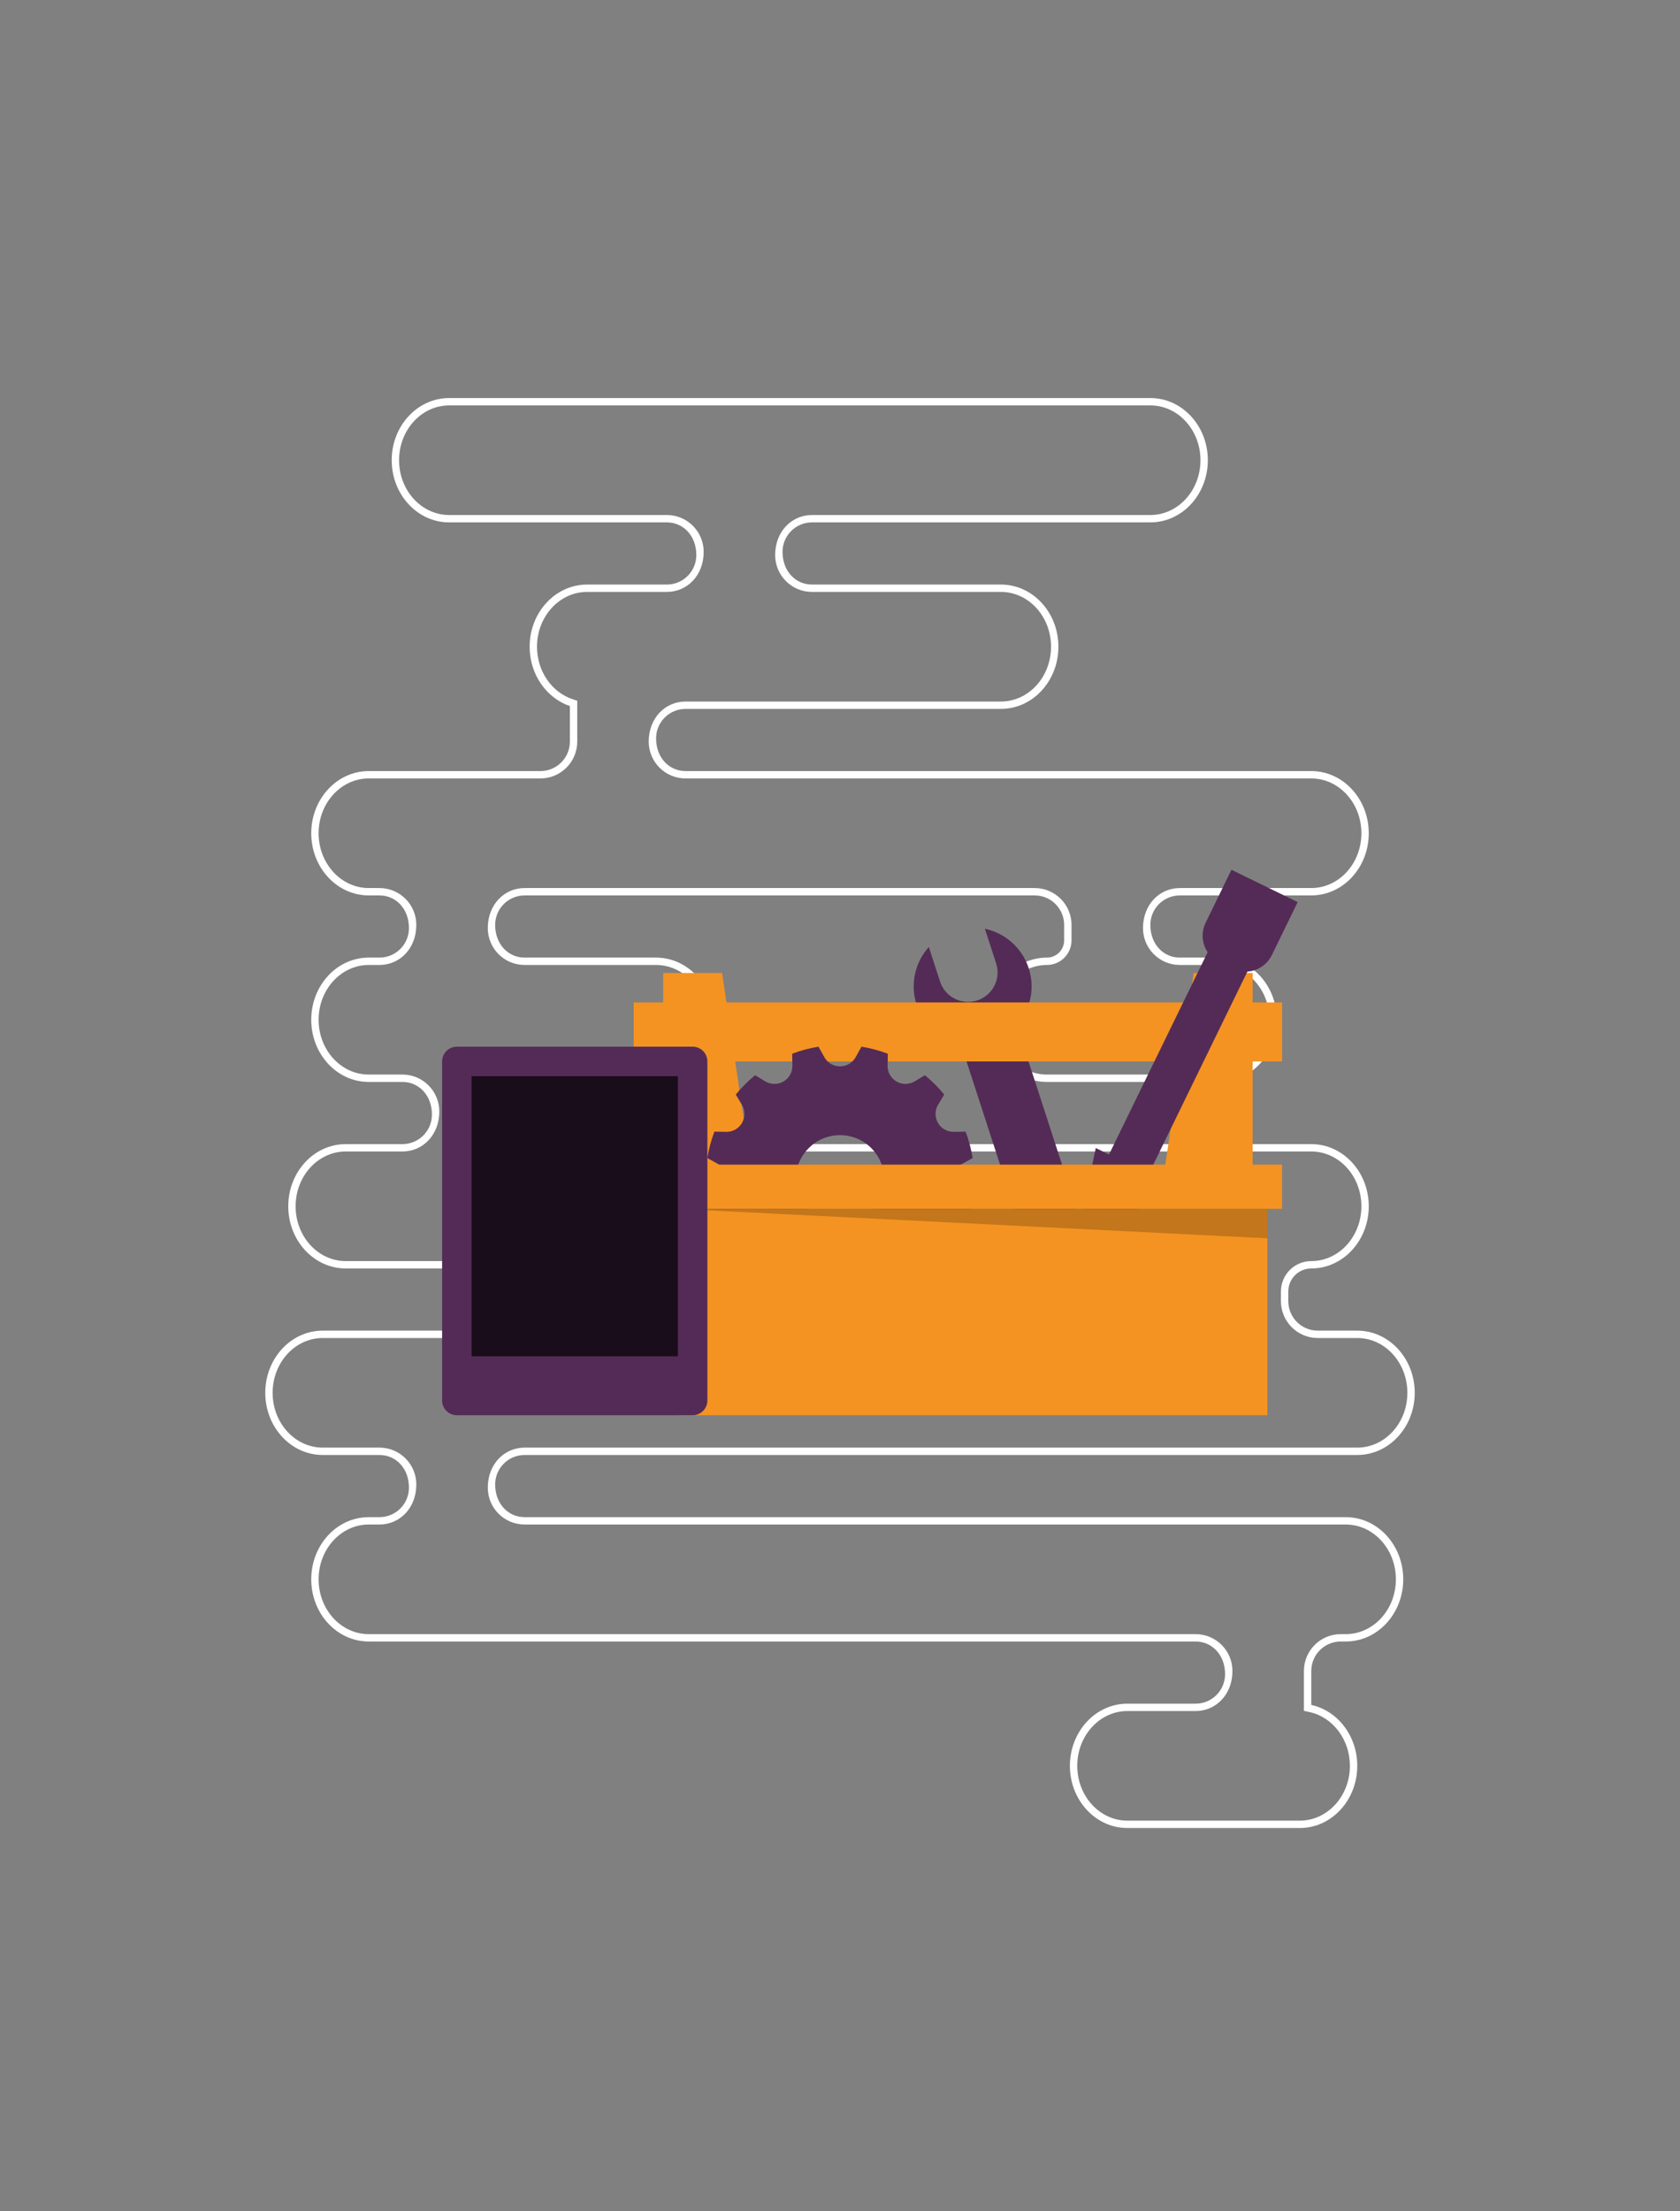 <?xml version="1.0" encoding="UTF-8"?>
<svg width="114px" height="150px" viewBox="0 0 114 150" version="1.1" xmlns="http://www.w3.org/2000/svg" xmlns:xlink="http://www.w3.org/1999/xlink">
    <rect x="0" y="0" width="114" height="150" fill="#808080" stroke="none"/>
    <!-- Generator: Sketch 46.2 (44496) - http://www.bohemiancoding.com/sketch -->
    <title>tasks</title>
    <desc>Created with Sketch.</desc>
    <defs></defs>
    <g id="v4-pages" stroke="none" stroke-width="1" fill="none" fill-rule="evenodd">
        <g id="tasks">
            <path d="M25.02,110.848 L81.13,110.848 C82.511,110.848 83.63,111.967 83.63,113.348 C83.63,114.946 82.511,116.065 81.13,116.065 L76.5,116.065 C74.631,116.065 73.1,117.721 73.1,119.783 C73.1,121.844 74.631,123.5 76.5,123.5 L88.2,123.5 C90.069,123.5 91.6,121.844 91.6,119.783 C91.6,117.998 90.442,116.482 88.873,116.138 L88.48,116.052 L88.48,113.348 C88.48,111.967 89.599,110.848 90.98,110.848 L91.32,110.848 C93.189,110.848 94.72,109.192 94.72,107.13 C94.72,105.069 93.189,103.413 91.32,103.413 L35.6,103.413 C34.219,103.413 33.1,102.294 33.1,100.913 C33.1,99.315 34.219,98.196 35.6,98.196 L92.1,98.196 C93.969,98.196 95.5,96.54 95.5,94.478 C95.5,92.417 93.969,90.761 92.1,90.761 L89.42,90.761 C88.039,90.761 86.92,89.642 86.92,88.261 L86.92,87.603 C86.92,86.466 87.842,85.543 88.98,85.543 C90.849,85.543 92.38,83.888 92.38,81.826 C92.38,79.765 90.849,78.109 88.98,78.109 L37.16,78.109 C35.779,78.109 34.66,76.989 34.66,75.609 C34.66,74.011 35.779,72.891 37.16,72.891 L44.52,72.891 C46.389,72.891 47.92,71.235 47.92,69.174 C47.92,67.112 46.389,65.457 44.52,65.457 L35.6,65.457 C34.219,65.457 33.1,64.337 33.1,62.957 C33.1,61.358 34.219,60.239 35.6,60.239 L70.21,60.239 C71.591,60.239 72.71,61.358 72.71,62.739 L72.71,63.787 C72.71,64.709 71.962,65.457 71.04,65.457 C69.171,65.457 67.64,67.112 67.64,69.174 C67.64,71.235 69.171,72.891 71.04,72.891 L82.74,72.891 C84.609,72.891 86.14,71.235 86.14,69.174 C86.14,67.112 84.609,65.457 82.74,65.457 L80.06,65.457 C78.679,65.457 77.56,64.337 77.56,62.957 C77.56,61.358 78.679,60.239 80.06,60.239 L88.98,60.239 C90.849,60.239 92.38,58.583 92.38,56.522 C92.38,54.46 90.849,52.804 88.98,52.804 L46.52,52.804 C45.139,52.804 44.02,51.685 44.02,50.304 C44.02,48.706 45.139,47.587 46.52,47.587 L67.92,47.587 C69.789,47.587 71.32,45.931 71.32,43.87 C71.32,41.808 69.789,40.152 67.92,40.152 L55.1,40.152 C53.719,40.152 52.6,39.033 52.6,37.652 C52.6,36.054 53.719,34.935 55.1,34.935 L78.06,34.935 C79.929,34.935 81.46,33.279 81.46,31.217 C81.46,29.156 79.929,27.5 78.06,27.5 L30.48,27.5 C28.611,27.5 27.08,29.156 27.08,31.217 C27.08,33.279 28.611,34.935 30.48,34.935 L45.25,34.935 C46.631,34.935 47.75,36.054 47.75,37.435 C47.75,39.033 46.631,40.152 45.25,40.152 L39.84,40.152 C37.971,40.152 36.44,41.808 36.44,43.87 C36.44,45.514 37.425,46.943 38.831,47.42 L39.17,47.536 L39.17,50.304 C39.17,51.685 38.051,52.804 36.67,52.804 L25.02,52.804 C23.151,52.804 21.62,54.46 21.62,56.522 C21.62,58.583 23.151,60.239 25.02,60.239 L25.75,60.239 C27.131,60.239 28.25,61.358 28.25,62.739 C28.25,64.337 27.131,65.457 25.75,65.457 L25.02,65.457 C23.151,65.457 21.62,67.112 21.62,69.174 C21.62,71.235 23.151,72.891 25.02,72.891 L27.31,72.891 C28.691,72.891 29.81,74.011 29.81,75.391 C29.81,76.989 28.691,78.109 27.31,78.109 L23.46,78.109 C21.591,78.109 20.06,79.765 20.06,81.826 C20.06,83.888 21.591,85.543 23.46,85.543 L79.57,85.543 C80.951,85.543 82.07,86.663 82.07,88.043 C82.07,89.642 80.951,90.761 79.57,90.761 L21.9,90.761 C20.031,90.761 18.5,92.417 18.5,94.478 C18.5,96.54 20.031,98.196 21.9,98.196 L25.75,98.196 C27.131,98.196 28.25,99.315 28.25,100.696 C28.25,102.294 27.131,103.413 25.75,103.413 L25.02,103.413 C23.151,103.413 21.62,105.069 21.62,107.13 C21.62,109.192 23.151,110.848 25.02,110.848 Z M25.02,111.348 C22.866,111.348 21.12,109.46 21.12,107.13 C21.12,104.801 22.866,102.913 25.02,102.913 L25.75,102.913 C26.855,102.913 27.75,102.018 27.75,100.913 C27.75,99.591 26.855,98.696 25.75,98.696 L21.9,98.696 C19.746,98.696 18,96.807 18,94.478 C18,92.149 19.746,90.261 21.9,90.261 L79.57,90.261 C80.675,90.261 81.57,89.365 81.57,88.261 C81.57,86.939 80.675,86.043 79.57,86.043 L23.46,86.043 C21.306,86.043 19.56,84.155 19.56,81.826 C19.56,79.497 21.306,77.609 23.46,77.609 L27.31,77.609 C28.415,77.609 29.31,76.713 29.31,75.609 C29.31,74.287 28.415,73.391 27.31,73.391 L25.02,73.391 C22.866,73.391 21.12,71.503 21.12,69.174 C21.12,66.845 22.866,64.957 25.02,64.957 L25.75,64.957 C26.855,64.957 27.75,64.061 27.75,62.957 C27.75,61.635 26.855,60.739 25.75,60.739 L25.02,60.739 C22.866,60.739 21.12,58.851 21.12,56.522 C21.12,54.193 22.866,52.304 25.02,52.304 L36.67,52.304 C37.775,52.304 38.67,51.409 38.67,50.304 L38.67,47.894 C37.088,47.356 35.94,45.758 35.94,43.87 C35.94,41.54 37.686,39.652 39.84,39.652 L45.25,39.652 C46.355,39.652 47.25,38.757 47.25,37.652 C47.25,36.33 46.355,35.435 45.25,35.435 L30.48,35.435 C28.326,35.435 26.58,33.547 26.58,31.217 C26.58,28.888 28.326,27 30.48,27 L78.06,27 C80.214,27 81.96,28.888 81.96,31.217 C81.96,33.547 80.214,35.435 78.06,35.435 L55.1,35.435 C53.995,35.435 53.1,36.33 53.1,37.435 C53.1,38.757 53.995,39.652 55.1,39.652 L67.92,39.652 C70.074,39.652 71.82,41.54 71.82,43.87 C71.82,46.199 70.074,48.087 67.92,48.087 L46.52,48.087 C45.415,48.087 44.52,48.982 44.52,50.087 C44.52,51.409 45.415,52.304 46.52,52.304 L88.98,52.304 C91.134,52.304 92.88,54.193 92.88,56.522 C92.88,58.851 91.134,60.739 88.98,60.739 L80.06,60.739 C78.955,60.739 78.06,61.635 78.06,62.739 C78.06,64.061 78.955,64.957 80.06,64.957 L82.74,64.957 C84.894,64.957 86.64,66.845 86.64,69.174 C86.64,71.503 84.894,73.391 82.74,73.391 L71.04,73.391 C68.886,73.391 67.14,71.503 67.14,69.174 C67.14,66.845 68.886,64.957 71.04,64.957 C71.686,64.957 72.21,64.433 72.21,63.787 L72.21,62.739 C72.21,61.635 71.315,60.739 70.21,60.739 L35.6,60.739 C34.495,60.739 33.6,61.635 33.6,62.739 C33.6,64.061 34.495,64.957 35.6,64.957 L44.52,64.957 C46.674,64.957 48.42,66.845 48.42,69.174 C48.42,71.503 46.674,73.391 44.52,73.391 L37.16,73.391 C36.055,73.391 35.16,74.287 35.16,75.391 C35.16,76.713 36.055,77.609 37.16,77.609 L88.98,77.609 C91.134,77.609 92.88,79.497 92.88,81.826 C92.88,84.155 91.134,86.043 88.98,86.043 C88.118,86.043 87.42,86.742 87.42,87.603 L87.42,88.261 C87.42,89.365 88.315,90.261 89.42,90.261 L92.1,90.261 C94.254,90.261 96,92.149 96,94.478 C96,96.807 94.254,98.696 92.1,98.696 L35.6,98.696 C34.495,98.696 33.6,99.591 33.6,100.696 C33.6,102.018 34.495,102.913 35.6,102.913 L91.32,102.913 C93.474,102.913 95.22,104.801 95.22,107.13 C95.22,109.46 93.474,111.348 91.32,111.348 L90.98,111.348 C89.875,111.348 88.98,112.243 88.98,113.348 L88.98,115.65 C90.76,116.04 92.1,117.742 92.1,119.783 C92.1,122.112 90.354,124 88.2,124 L76.5,124 C74.346,124 72.6,122.112 72.6,119.783 C72.6,117.453 74.346,115.565 76.5,115.565 L81.13,115.565 C82.235,115.565 83.13,114.67 83.13,113.565 C83.13,112.243 82.235,111.348 81.13,111.348 L25.02,111.348 Z" id="fog" fill="#FFFFFF" fill-rule="nonzero"></path>
            <path d="M76.734,93.363 C77.657,92.336 78.023,90.858 77.565,89.45 C77.108,88.042 75.943,87.061 74.592,86.773 L69,69.561 C69.904,68.535 70.258,67.072 69.805,65.677 C69.348,64.269 68.183,63.288 66.832,63 L67.594,65.344 C67.936,66.395 67.361,67.523 66.31,67.864 C65.26,68.206 64.131,67.631 63.79,66.58 L63.028,64.236 C62.105,65.263 61.739,66.741 62.197,68.149 C62.659,69.571 63.841,70.557 65.208,70.835 L70.788,88.009 C69.865,89.036 69.499,90.514 69.957,91.922 C70.414,93.33 71.579,94.311 72.93,94.599 L72.168,92.255 C71.827,91.205 72.401,90.076 73.452,89.735 C74.502,89.394 75.631,89.969 75.972,91.019 L76.734,93.363 L76.734,93.363 Z" id="wrench" fill="#542B56"></path>
            <g id="handle" transform="translate(43, 66)" fill="#F49322">
                <rect id="Rectangle-3" x="0" y="2" width="44" height="4"></rect>
                <polygon id="Rectangle-30" points="2 0 6 0 8 13.5 2 13.5"></polygon>
                <polygon id="Rectangle-30" transform="translate(39, 6.75) scale(-1, 1) translate(-39, -6.75) " points="36 0 40 0 42 13.5 36 13.5"></polygon>
            </g>
            <path d="M77.952,79.628 L84.644,65.906 C85.333,65.857 85.978,65.452 86.303,64.787 L88.056,61.192 L83.562,59 L81.809,62.595 C81.484,63.261 81.562,64.018 81.948,64.591 L75.255,78.313 L74.356,77.875 L73.53,81.774 L68,90.907 L72.494,93.099 L76.286,83.118 L78.85,80.067 L77.952,79.628 Z" id="driver" fill="#542B56"></path>
            <path d="M55.547,89 C54.927,88.901 54.328,88.739 53.756,88.521 L53.769,87.717 C53.781,87.046 53.246,86.493 52.575,86.482 C52.348,86.478 52.125,86.538 51.93,86.655 L51.242,87.066 C50.762,86.674 50.323,86.235 49.931,85.754 L50.341,85.072 C50.686,84.496 50.5,83.749 49.924,83.404 C49.73,83.287 49.506,83.227 49.279,83.231 L48.48,83.244 C48.262,82.672 48.1,82.072 48.001,81.452 L48.696,81.066 C49.283,80.74 49.495,80.001 49.169,79.414 C49.059,79.215 48.895,79.051 48.696,78.941 L48,78.554 C48.099,77.934 48.26,77.334 48.477,76.763 L49.279,76.776 C49.95,76.787 50.503,76.252 50.514,75.581 C50.518,75.353 50.458,75.13 50.341,74.935 L49.929,74.248 C50.319,73.768 50.758,73.329 51.237,72.937 L51.93,73.352 C52.506,73.697 53.252,73.51 53.597,72.934 C53.713,72.739 53.773,72.516 53.769,72.289 L53.756,71.478 C54.326,71.261 54.924,71.099 55.543,71 L55.938,71.711 C56.264,72.297 57.004,72.508 57.591,72.182 C57.789,72.072 57.952,71.909 58.062,71.711 L58.457,71 C59.076,71.099 59.674,71.261 60.244,71.478 L60.231,72.289 C60.219,72.96 60.754,73.514 61.425,73.525 C61.652,73.528 61.875,73.469 62.07,73.352 L62.763,72.937 C63.242,73.329 63.681,73.768 64.071,74.248 L63.659,74.935 C63.314,75.51 63.5,76.257 64.076,76.603 C64.27,76.72 64.494,76.78 64.721,76.776 L65.523,76.763 C65.74,77.334 65.901,77.934 66,78.554 L65.304,78.941 C64.717,79.266 64.505,80.006 64.831,80.593 C64.941,80.792 65.105,80.956 65.304,81.066 L65.999,81.452 C65.9,82.072 65.738,82.672 65.52,83.244 L64.721,83.231 C64.05,83.22 63.497,83.755 63.486,84.426 C63.482,84.653 63.542,84.877 63.659,85.072 L64.069,85.754 C63.677,86.235 63.238,86.674 62.758,87.066 L62.07,86.655 C61.494,86.31 60.748,86.497 60.403,87.073 C60.287,87.267 60.227,87.491 60.231,87.717 L60.244,88.521 C59.672,88.739 59.073,88.901 58.453,89 L58.062,88.296 C57.736,87.709 56.996,87.498 56.409,87.825 C56.211,87.935 56.048,88.098 55.938,88.296 L55.547,89 Z M57,83 C58.657,83 60,81.657 60,80 C60,78.343 58.657,77 57,77 C55.343,77 54,78.343 54,80 C54,81.657 55.343,83 57,83 Z" id="gear" fill="#542B56"></path>
            <g id="box" transform="translate(45, 79)">
                <rect id="Rectangle-2" fill="#F49322" x="0" y="0" width="42" height="3"></rect>
                <rect id="Rectangle" fill="#F49322" x="1" y="3" width="40" height="14"></rect>
                <polygon id="shadow" fill-opacity="0.2" fill="#000000" points="1 3 41 3 41 5"></polygon>
            </g>
            <g id="tablet" transform="translate(30, 71)">
                <path d="M1,0 L17,0 C17.552,-1.01453063e-16 18,0.448 18,1 L18,24 C18,24.552 17.552,25 17,25 L1,25 C0.448,25 6.76353751e-17,24.552 0,24 L0,1 C-6.76353751e-17,0.448 0.448,1.01453063e-16 1,0 Z" id="body" fill="#542B56"></path>
                <rect id="screen" fill="#1A0D1B" x="2" y="2" width="14" height="19"></rect>
            </g>
        </g>
    </g>
</svg>